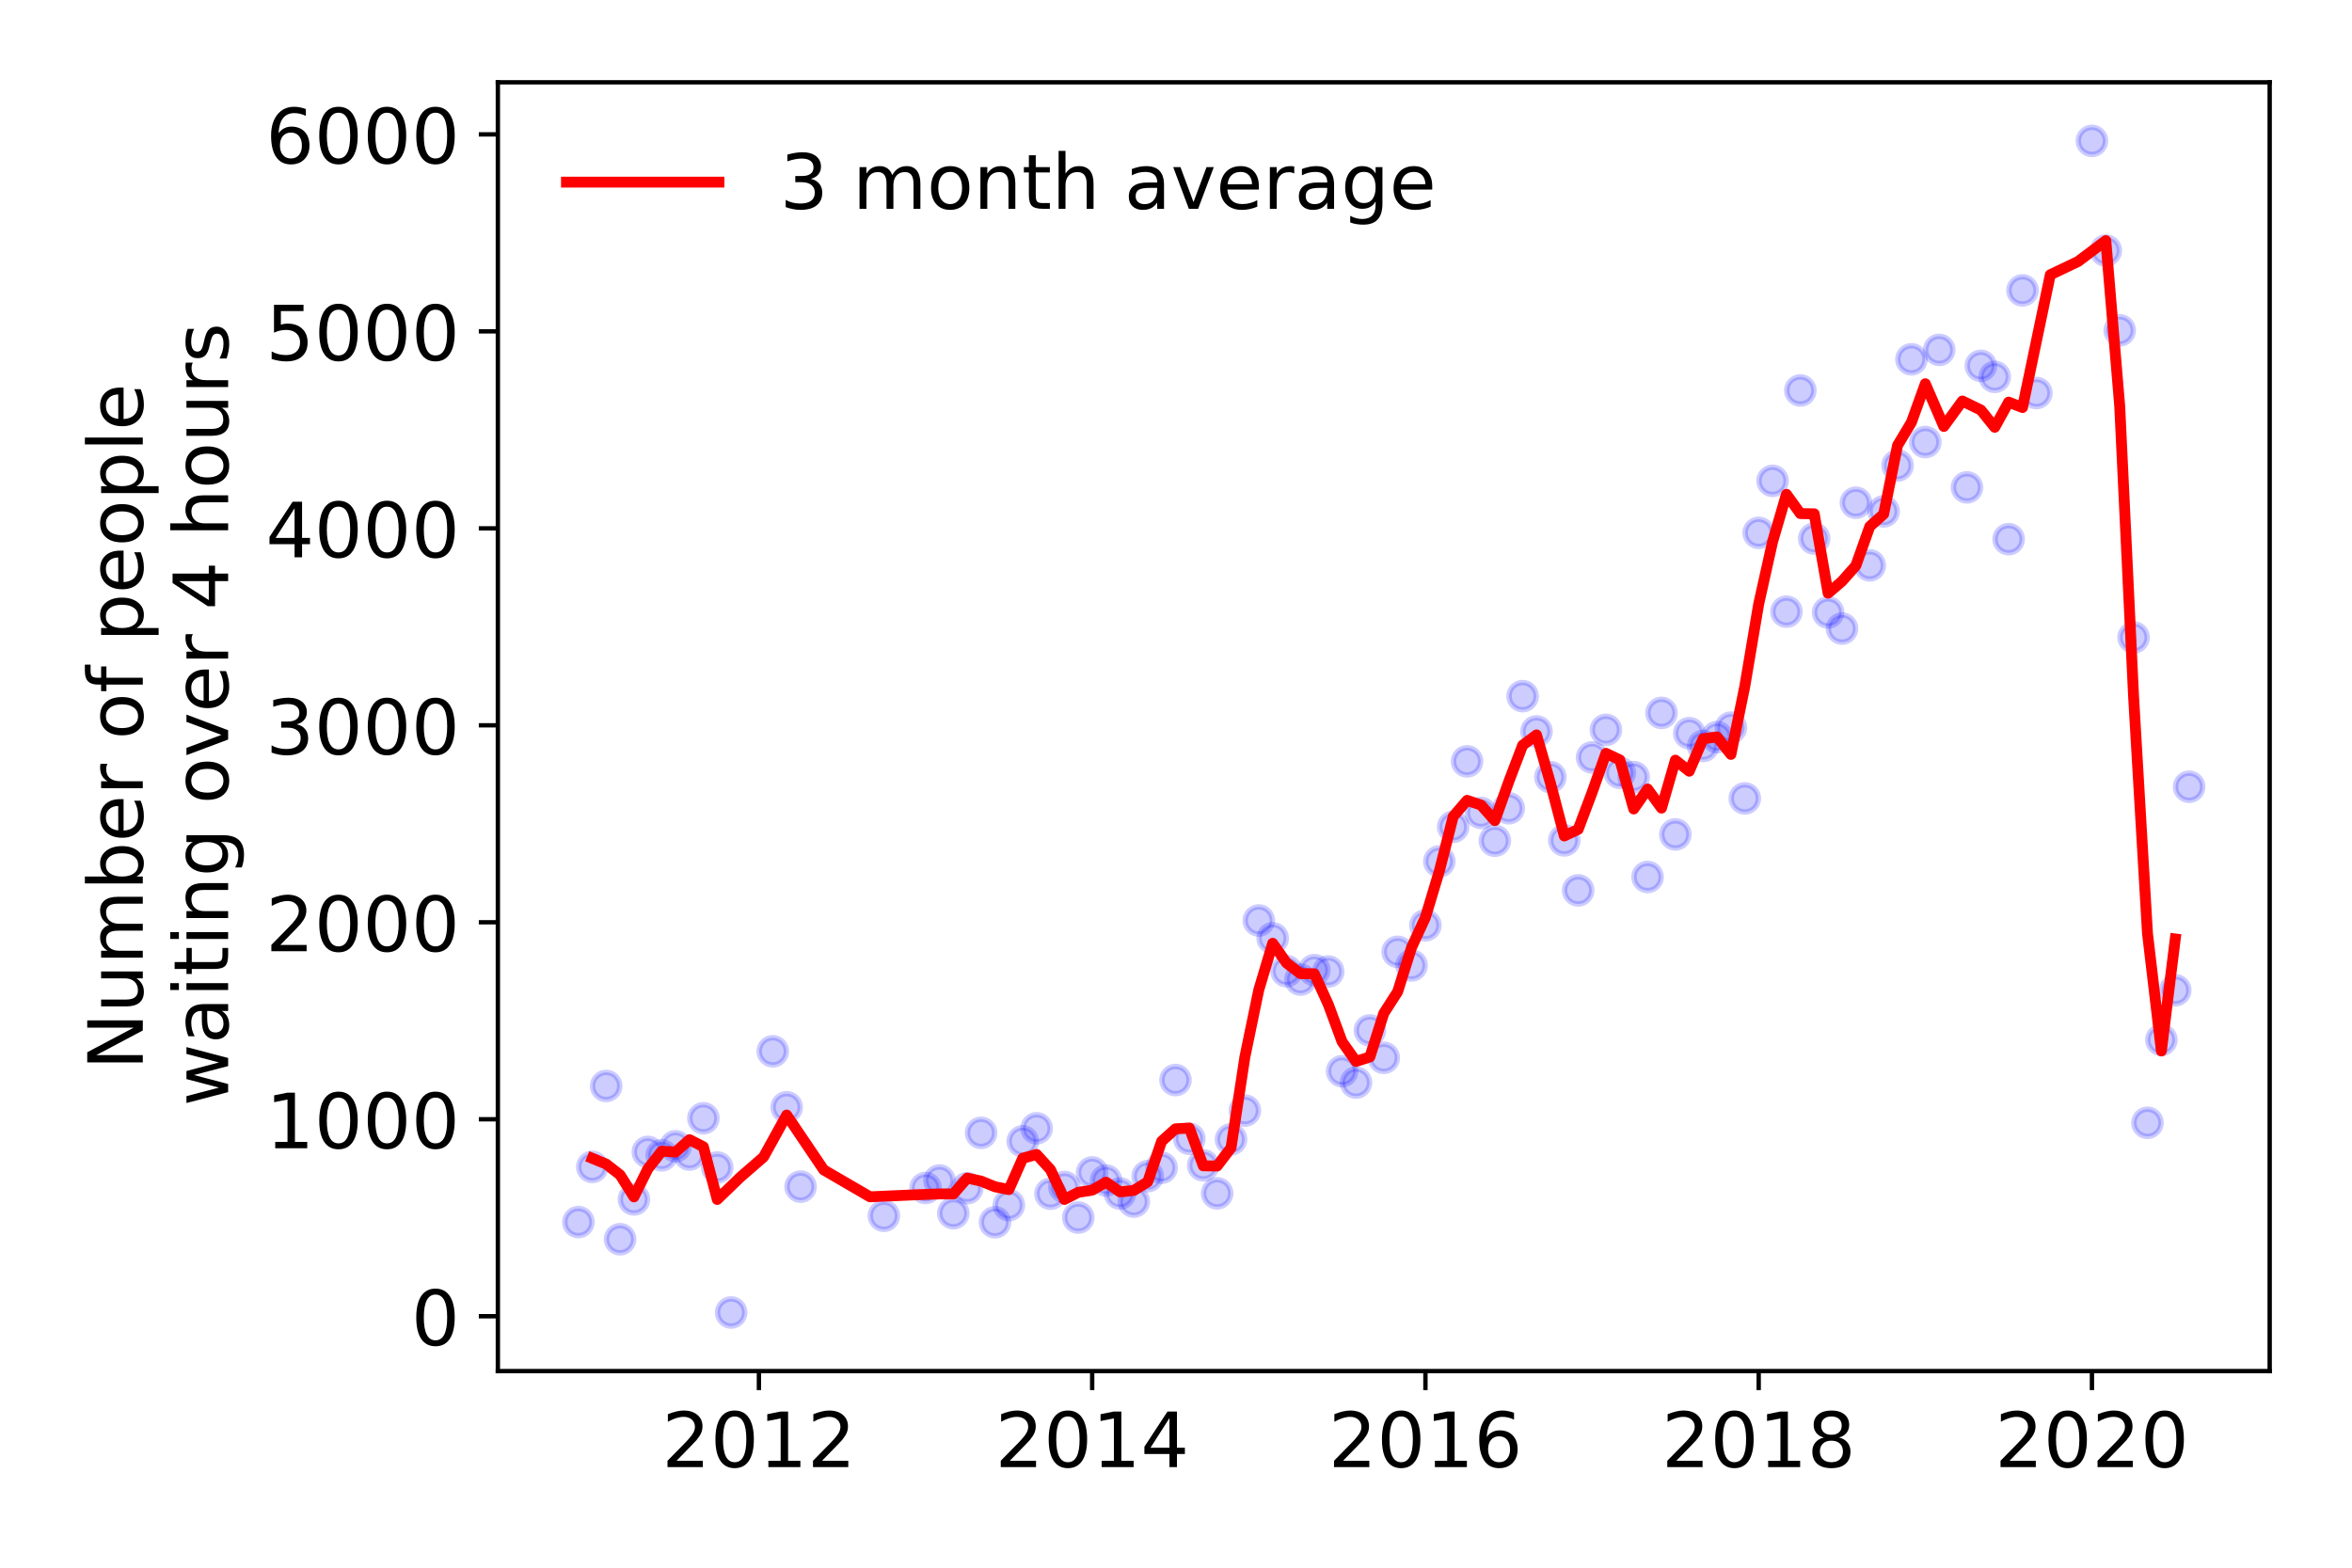 <?xml version="1.0" encoding="utf-8" standalone="no"?>
<!DOCTYPE svg PUBLIC "-//W3C//DTD SVG 1.1//EN"
  "http://www.w3.org/Graphics/SVG/1.1/DTD/svg11.dtd">
<!-- Created with matplotlib (https://matplotlib.org/) -->
<svg height="288pt" version="1.1" viewBox="0 0 432 288" width="432pt" xmlns="http://www.w3.org/2000/svg" xmlns:xlink="http://www.w3.org/1999/xlink">
 <defs>
  <style type="text/css">
*{stroke-linecap:butt;stroke-linejoin:round;}
  </style>
 </defs>
 <g id="figure_1">
  <g id="patch_1">
   <path d="M 0 288 
L 432 288 
L 432 0 
L 0 0 
z
" style="fill:#ffffff;"/>
  </g>
  <g id="axes_1">
   <g id="patch_2">
    <path d="M 91.445 251.88 
L 416.88 251.88 
L 416.88 15.12 
L 91.445 15.12 
z
" style="fill:#ffffff;"/>
   </g>
   <g id="matplotlib.axis_1">
    <g id="xtick_1">
     <g id="line2d_1">
      <defs>
       <path d="M 0 0 
L 0 3.5 
" id="m2f334b4c83" style="stroke:#000000;stroke-width:0.8;"/>
      </defs>
      <g>
       <use style="stroke:#000000;stroke-width:0.8;" x="139.393" xlink:href="#m2f334b4c83" y="251.88"/>
      </g>
     </g>
     <g id="text_1">
      <!-- 2012 -->
      <defs>
       <path d="M 19.188 8.297 
L 53.609 8.297 
L 53.609 0 
L 7.328 0 
L 7.328 8.297 
Q 12.938 14.109 22.625 23.891 
Q 32.328 33.688 34.812 36.531 
Q 39.547 41.844 41.422 45.531 
Q 43.312 49.219 43.312 52.781 
Q 43.312 58.594 39.234 62.25 
Q 35.156 65.922 28.609 65.922 
Q 23.969 65.922 18.812 64.312 
Q 13.672 62.703 7.812 59.422 
L 7.812 69.391 
Q 13.766 71.781 18.938 73 
Q 24.125 74.219 28.422 74.219 
Q 39.75 74.219 46.484 68.547 
Q 53.219 62.891 53.219 53.422 
Q 53.219 48.922 51.531 44.891 
Q 49.859 40.875 45.406 35.406 
Q 44.188 33.984 37.641 27.219 
Q 31.109 20.453 19.188 8.297 
z
" id="DejaVuSans-50"/>
       <path d="M 31.781 66.406 
Q 24.172 66.406 20.328 58.906 
Q 16.5 51.422 16.5 36.375 
Q 16.5 21.391 20.328 13.891 
Q 24.172 6.391 31.781 6.391 
Q 39.453 6.391 43.281 13.891 
Q 47.125 21.391 47.125 36.375 
Q 47.125 51.422 43.281 58.906 
Q 39.453 66.406 31.781 66.406 
z
M 31.781 74.219 
Q 44.047 74.219 50.516 64.516 
Q 56.984 54.828 56.984 36.375 
Q 56.984 17.969 50.516 8.266 
Q 44.047 -1.422 31.781 -1.422 
Q 19.531 -1.422 13.062 8.266 
Q 6.594 17.969 6.594 36.375 
Q 6.594 54.828 13.062 64.516 
Q 19.531 74.219 31.781 74.219 
z
" id="DejaVuSans-48"/>
       <path d="M 12.406 8.297 
L 28.516 8.297 
L 28.516 63.922 
L 10.984 60.406 
L 10.984 69.391 
L 28.422 72.906 
L 38.281 72.906 
L 38.281 8.297 
L 54.391 8.297 
L 54.391 0 
L 12.406 0 
z
" id="DejaVuSans-49"/>
      </defs>
      <g transform="translate(121.578 269.518)scale(0.14 -0.14)">
       <use xlink:href="#DejaVuSans-50"/>
       <use x="63.623" xlink:href="#DejaVuSans-48"/>
       <use x="127.246" xlink:href="#DejaVuSans-49"/>
       <use x="190.869" xlink:href="#DejaVuSans-50"/>
      </g>
     </g>
    </g>
    <g id="xtick_2">
     <g id="line2d_2">
      <g>
       <use style="stroke:#000000;stroke-width:0.8;" x="200.603" xlink:href="#m2f334b4c83" y="251.88"/>
      </g>
     </g>
     <g id="text_2">
      <!-- 2014 -->
      <defs>
       <path d="M 37.797 64.312 
L 12.891 25.391 
L 37.797 25.391 
z
M 35.203 72.906 
L 47.609 72.906 
L 47.609 25.391 
L 58.016 25.391 
L 58.016 17.188 
L 47.609 17.188 
L 47.609 0 
L 37.797 0 
L 37.797 17.188 
L 4.891 17.188 
L 4.891 26.703 
z
" id="DejaVuSans-52"/>
      </defs>
      <g transform="translate(182.788 269.518)scale(0.14 -0.14)">
       <use xlink:href="#DejaVuSans-50"/>
       <use x="63.623" xlink:href="#DejaVuSans-48"/>
       <use x="127.246" xlink:href="#DejaVuSans-49"/>
       <use x="190.869" xlink:href="#DejaVuSans-52"/>
      </g>
     </g>
    </g>
    <g id="xtick_3">
     <g id="line2d_3">
      <g>
       <use style="stroke:#000000;stroke-width:0.8;" x="261.814" xlink:href="#m2f334b4c83" y="251.88"/>
      </g>
     </g>
     <g id="text_3">
      <!-- 2016 -->
      <defs>
       <path d="M 33.016 40.375 
Q 26.375 40.375 22.484 35.828 
Q 18.609 31.297 18.609 23.391 
Q 18.609 15.531 22.484 10.953 
Q 26.375 6.391 33.016 6.391 
Q 39.656 6.391 43.531 10.953 
Q 47.406 15.531 47.406 23.391 
Q 47.406 31.297 43.531 35.828 
Q 39.656 40.375 33.016 40.375 
z
M 52.594 71.297 
L 52.594 62.312 
Q 48.875 64.062 45.094 64.984 
Q 41.312 65.922 37.594 65.922 
Q 27.828 65.922 22.672 59.328 
Q 17.531 52.734 16.797 39.406 
Q 19.672 43.656 24.016 45.922 
Q 28.375 48.188 33.594 48.188 
Q 44.578 48.188 50.953 41.516 
Q 57.328 34.859 57.328 23.391 
Q 57.328 12.156 50.688 5.359 
Q 44.047 -1.422 33.016 -1.422 
Q 20.359 -1.422 13.672 8.266 
Q 6.984 17.969 6.984 36.375 
Q 6.984 53.656 15.188 63.938 
Q 23.391 74.219 37.203 74.219 
Q 40.922 74.219 44.703 73.484 
Q 48.484 72.75 52.594 71.297 
z
" id="DejaVuSans-54"/>
      </defs>
      <g transform="translate(243.999 269.518)scale(0.14 -0.14)">
       <use xlink:href="#DejaVuSans-50"/>
       <use x="63.623" xlink:href="#DejaVuSans-48"/>
       <use x="127.246" xlink:href="#DejaVuSans-49"/>
       <use x="190.869" xlink:href="#DejaVuSans-54"/>
      </g>
     </g>
    </g>
    <g id="xtick_4">
     <g id="line2d_4">
      <g>
       <use style="stroke:#000000;stroke-width:0.8;" x="323.024" xlink:href="#m2f334b4c83" y="251.88"/>
      </g>
     </g>
     <g id="text_4">
      <!-- 2018 -->
      <defs>
       <path d="M 31.781 34.625 
Q 24.75 34.625 20.719 30.859 
Q 16.703 27.094 16.703 20.516 
Q 16.703 13.922 20.719 10.156 
Q 24.75 6.391 31.781 6.391 
Q 38.812 6.391 42.859 10.172 
Q 46.922 13.969 46.922 20.516 
Q 46.922 27.094 42.891 30.859 
Q 38.875 34.625 31.781 34.625 
z
M 21.922 38.812 
Q 15.578 40.375 12.031 44.719 
Q 8.5 49.078 8.5 55.328 
Q 8.5 64.062 14.719 69.141 
Q 20.953 74.219 31.781 74.219 
Q 42.672 74.219 48.875 69.141 
Q 55.078 64.062 55.078 55.328 
Q 55.078 49.078 51.531 44.719 
Q 48 40.375 41.703 38.812 
Q 48.828 37.156 52.797 32.312 
Q 56.781 27.484 56.781 20.516 
Q 56.781 9.906 50.312 4.234 
Q 43.844 -1.422 31.781 -1.422 
Q 19.734 -1.422 13.25 4.234 
Q 6.781 9.906 6.781 20.516 
Q 6.781 27.484 10.781 32.312 
Q 14.797 37.156 21.922 38.812 
z
M 18.312 54.391 
Q 18.312 48.734 21.844 45.562 
Q 25.391 42.391 31.781 42.391 
Q 38.141 42.391 41.719 45.562 
Q 45.312 48.734 45.312 54.391 
Q 45.312 60.062 41.719 63.234 
Q 38.141 66.406 31.781 66.406 
Q 25.391 66.406 21.844 63.234 
Q 18.312 60.062 18.312 54.391 
z
" id="DejaVuSans-56"/>
      </defs>
      <g transform="translate(305.209 269.518)scale(0.14 -0.14)">
       <use xlink:href="#DejaVuSans-50"/>
       <use x="63.623" xlink:href="#DejaVuSans-48"/>
       <use x="127.246" xlink:href="#DejaVuSans-49"/>
       <use x="190.869" xlink:href="#DejaVuSans-56"/>
      </g>
     </g>
    </g>
    <g id="xtick_5">
     <g id="line2d_5">
      <g>
       <use style="stroke:#000000;stroke-width:0.8;" x="384.234" xlink:href="#m2f334b4c83" y="251.88"/>
      </g>
     </g>
     <g id="text_5">
      <!-- 2020 -->
      <g transform="translate(366.419 269.518)scale(0.14 -0.14)">
       <use xlink:href="#DejaVuSans-50"/>
       <use x="63.623" xlink:href="#DejaVuSans-48"/>
       <use x="127.246" xlink:href="#DejaVuSans-50"/>
       <use x="190.869" xlink:href="#DejaVuSans-48"/>
      </g>
     </g>
    </g>
   </g>
   <g id="matplotlib.axis_2">
    <g id="ytick_1">
     <g id="line2d_6">
      <defs>
       <path d="M 0 0 
L -3.5 0 
" id="m0838a53983" style="stroke:#000000;stroke-width:0.8;"/>
      </defs>
      <g>
       <use style="stroke:#000000;stroke-width:0.8;" x="91.445" xlink:href="#m0838a53983" y="241.806"/>
      </g>
     </g>
     <g id="text_6">
      <!-- 0 -->
      <g transform="translate(75.537 247.125)scale(0.14 -0.14)">
       <use xlink:href="#DejaVuSans-48"/>
      </g>
     </g>
    </g>
    <g id="ytick_2">
     <g id="line2d_7">
      <g>
       <use style="stroke:#000000;stroke-width:0.8;" x="91.445" xlink:href="#m0838a53983" y="205.619"/>
      </g>
     </g>
     <g id="text_7">
      <!-- 1000 -->
      <g transform="translate(48.815 210.938)scale(0.14 -0.14)">
       <use xlink:href="#DejaVuSans-49"/>
       <use x="63.623" xlink:href="#DejaVuSans-48"/>
       <use x="127.246" xlink:href="#DejaVuSans-48"/>
       <use x="190.869" xlink:href="#DejaVuSans-48"/>
      </g>
     </g>
    </g>
    <g id="ytick_3">
     <g id="line2d_8">
      <g>
       <use style="stroke:#000000;stroke-width:0.8;" x="91.445" xlink:href="#m0838a53983" y="169.433"/>
      </g>
     </g>
     <g id="text_8">
      <!-- 2000 -->
      <g transform="translate(48.815 174.752)scale(0.14 -0.14)">
       <use xlink:href="#DejaVuSans-50"/>
       <use x="63.623" xlink:href="#DejaVuSans-48"/>
       <use x="127.246" xlink:href="#DejaVuSans-48"/>
       <use x="190.869" xlink:href="#DejaVuSans-48"/>
      </g>
     </g>
    </g>
    <g id="ytick_4">
     <g id="line2d_9">
      <g>
       <use style="stroke:#000000;stroke-width:0.8;" x="91.445" xlink:href="#m0838a53983" y="133.247"/>
      </g>
     </g>
     <g id="text_9">
      <!-- 3000 -->
      <defs>
       <path d="M 40.578 39.312 
Q 47.656 37.797 51.625 33 
Q 55.609 28.219 55.609 21.188 
Q 55.609 10.406 48.188 4.484 
Q 40.766 -1.422 27.094 -1.422 
Q 22.516 -1.422 17.656 -0.516 
Q 12.797 0.391 7.625 2.203 
L 7.625 11.719 
Q 11.719 9.328 16.594 8.109 
Q 21.484 6.891 26.812 6.891 
Q 36.078 6.891 40.938 10.547 
Q 45.797 14.203 45.797 21.188 
Q 45.797 27.641 41.281 31.266 
Q 36.766 34.906 28.719 34.906 
L 20.219 34.906 
L 20.219 43.016 
L 29.109 43.016 
Q 36.375 43.016 40.234 45.922 
Q 44.094 48.828 44.094 54.297 
Q 44.094 59.906 40.109 62.906 
Q 36.141 65.922 28.719 65.922 
Q 24.656 65.922 20.016 65.031 
Q 15.375 64.156 9.812 62.312 
L 9.812 71.094 
Q 15.438 72.656 20.344 73.438 
Q 25.25 74.219 29.594 74.219 
Q 40.828 74.219 47.359 69.109 
Q 53.906 64.016 53.906 55.328 
Q 53.906 49.266 50.438 45.094 
Q 46.969 40.922 40.578 39.312 
z
" id="DejaVuSans-51"/>
      </defs>
      <g transform="translate(48.815 138.566)scale(0.14 -0.14)">
       <use xlink:href="#DejaVuSans-51"/>
       <use x="63.623" xlink:href="#DejaVuSans-48"/>
       <use x="127.246" xlink:href="#DejaVuSans-48"/>
       <use x="190.869" xlink:href="#DejaVuSans-48"/>
      </g>
     </g>
    </g>
    <g id="ytick_5">
     <g id="line2d_10">
      <g>
       <use style="stroke:#000000;stroke-width:0.8;" x="91.445" xlink:href="#m0838a53983" y="97.06"/>
      </g>
     </g>
     <g id="text_10">
      <!-- 4000 -->
      <g transform="translate(48.815 102.379)scale(0.14 -0.14)">
       <use xlink:href="#DejaVuSans-52"/>
       <use x="63.623" xlink:href="#DejaVuSans-48"/>
       <use x="127.246" xlink:href="#DejaVuSans-48"/>
       <use x="190.869" xlink:href="#DejaVuSans-48"/>
      </g>
     </g>
    </g>
    <g id="ytick_6">
     <g id="line2d_11">
      <g>
       <use style="stroke:#000000;stroke-width:0.8;" x="91.445" xlink:href="#m0838a53983" y="60.874"/>
      </g>
     </g>
     <g id="text_11">
      <!-- 5000 -->
      <defs>
       <path d="M 10.797 72.906 
L 49.516 72.906 
L 49.516 64.594 
L 19.828 64.594 
L 19.828 46.734 
Q 21.969 47.469 24.109 47.828 
Q 26.266 48.188 28.422 48.188 
Q 40.625 48.188 47.75 41.5 
Q 54.891 34.812 54.891 23.391 
Q 54.891 11.625 47.562 5.094 
Q 40.234 -1.422 26.906 -1.422 
Q 22.312 -1.422 17.547 -0.641 
Q 12.797 0.141 7.719 1.703 
L 7.719 11.625 
Q 12.109 9.234 16.797 8.062 
Q 21.484 6.891 26.703 6.891 
Q 35.156 6.891 40.078 11.328 
Q 45.016 15.766 45.016 23.391 
Q 45.016 31 40.078 35.438 
Q 35.156 39.891 26.703 39.891 
Q 22.75 39.891 18.812 39.016 
Q 14.891 38.141 10.797 36.281 
z
" id="DejaVuSans-53"/>
      </defs>
      <g transform="translate(48.815 66.193)scale(0.14 -0.14)">
       <use xlink:href="#DejaVuSans-53"/>
       <use x="63.623" xlink:href="#DejaVuSans-48"/>
       <use x="127.246" xlink:href="#DejaVuSans-48"/>
       <use x="190.869" xlink:href="#DejaVuSans-48"/>
      </g>
     </g>
    </g>
    <g id="ytick_7">
     <g id="line2d_12">
      <g>
       <use style="stroke:#000000;stroke-width:0.8;" x="91.445" xlink:href="#m0838a53983" y="24.688"/>
      </g>
     </g>
     <g id="text_12">
      <!-- 6000 -->
      <g transform="translate(48.815 30.007)scale(0.14 -0.14)">
       <use xlink:href="#DejaVuSans-54"/>
       <use x="63.623" xlink:href="#DejaVuSans-48"/>
       <use x="127.246" xlink:href="#DejaVuSans-48"/>
       <use x="190.869" xlink:href="#DejaVuSans-48"/>
      </g>
     </g>
    </g>
    <g id="text_13">
     <!-- Number of people -->
     <defs>
      <path d="M 9.812 72.906 
L 23.094 72.906 
L 55.422 11.922 
L 55.422 72.906 
L 64.984 72.906 
L 64.984 0 
L 51.703 0 
L 19.391 60.984 
L 19.391 0 
L 9.812 0 
z
" id="DejaVuSans-78"/>
      <path d="M 8.5 21.578 
L 8.5 54.688 
L 17.484 54.688 
L 17.484 21.922 
Q 17.484 14.156 20.5 10.266 
Q 23.531 6.391 29.594 6.391 
Q 36.859 6.391 41.078 11.031 
Q 45.312 15.672 45.312 23.688 
L 45.312 54.688 
L 54.297 54.688 
L 54.297 0 
L 45.312 0 
L 45.312 8.406 
Q 42.047 3.422 37.719 1 
Q 33.406 -1.422 27.688 -1.422 
Q 18.266 -1.422 13.375 4.438 
Q 8.5 10.297 8.5 21.578 
z
M 31.109 56 
z
" id="DejaVuSans-117"/>
      <path d="M 52 44.188 
Q 55.375 50.25 60.062 53.125 
Q 64.75 56 71.094 56 
Q 79.641 56 84.281 50.016 
Q 88.922 44.047 88.922 33.016 
L 88.922 0 
L 79.891 0 
L 79.891 32.719 
Q 79.891 40.578 77.094 44.375 
Q 74.312 48.188 68.609 48.188 
Q 61.625 48.188 57.562 43.547 
Q 53.516 38.922 53.516 30.906 
L 53.516 0 
L 44.484 0 
L 44.484 32.719 
Q 44.484 40.625 41.703 44.406 
Q 38.922 48.188 33.109 48.188 
Q 26.219 48.188 22.156 43.531 
Q 18.109 38.875 18.109 30.906 
L 18.109 0 
L 9.078 0 
L 9.078 54.688 
L 18.109 54.688 
L 18.109 46.188 
Q 21.188 51.219 25.484 53.609 
Q 29.781 56 35.688 56 
Q 41.656 56 45.828 52.969 
Q 50 49.953 52 44.188 
z
" id="DejaVuSans-109"/>
      <path d="M 48.688 27.297 
Q 48.688 37.203 44.609 42.844 
Q 40.531 48.484 33.406 48.484 
Q 26.266 48.484 22.188 42.844 
Q 18.109 37.203 18.109 27.297 
Q 18.109 17.391 22.188 11.75 
Q 26.266 6.109 33.406 6.109 
Q 40.531 6.109 44.609 11.75 
Q 48.688 17.391 48.688 27.297 
z
M 18.109 46.391 
Q 20.953 51.266 25.266 53.625 
Q 29.594 56 35.594 56 
Q 45.562 56 51.781 48.094 
Q 58.016 40.188 58.016 27.297 
Q 58.016 14.406 51.781 6.484 
Q 45.562 -1.422 35.594 -1.422 
Q 29.594 -1.422 25.266 0.953 
Q 20.953 3.328 18.109 8.203 
L 18.109 0 
L 9.078 0 
L 9.078 75.984 
L 18.109 75.984 
z
" id="DejaVuSans-98"/>
      <path d="M 56.203 29.594 
L 56.203 25.203 
L 14.891 25.203 
Q 15.484 15.922 20.484 11.062 
Q 25.484 6.203 34.422 6.203 
Q 39.594 6.203 44.453 7.469 
Q 49.312 8.734 54.109 11.281 
L 54.109 2.781 
Q 49.266 0.734 44.188 -0.344 
Q 39.109 -1.422 33.891 -1.422 
Q 20.797 -1.422 13.156 6.188 
Q 5.516 13.812 5.516 26.812 
Q 5.516 40.234 12.766 48.109 
Q 20.016 56 32.328 56 
Q 43.359 56 49.781 48.891 
Q 56.203 41.797 56.203 29.594 
z
M 47.219 32.234 
Q 47.125 39.594 43.094 43.984 
Q 39.062 48.391 32.422 48.391 
Q 24.906 48.391 20.391 44.141 
Q 15.875 39.891 15.188 32.172 
z
" id="DejaVuSans-101"/>
      <path d="M 41.109 46.297 
Q 39.594 47.172 37.812 47.578 
Q 36.031 48 33.891 48 
Q 26.266 48 22.188 43.047 
Q 18.109 38.094 18.109 28.812 
L 18.109 0 
L 9.078 0 
L 9.078 54.688 
L 18.109 54.688 
L 18.109 46.188 
Q 20.953 51.172 25.484 53.578 
Q 30.031 56 36.531 56 
Q 37.453 56 38.578 55.875 
Q 39.703 55.766 41.062 55.516 
z
" id="DejaVuSans-114"/>
      <path id="DejaVuSans-32"/>
      <path d="M 30.609 48.391 
Q 23.391 48.391 19.188 42.75 
Q 14.984 37.109 14.984 27.297 
Q 14.984 17.484 19.156 11.844 
Q 23.344 6.203 30.609 6.203 
Q 37.797 6.203 41.984 11.859 
Q 46.188 17.531 46.188 27.297 
Q 46.188 37.016 41.984 42.703 
Q 37.797 48.391 30.609 48.391 
z
M 30.609 56 
Q 42.328 56 49.016 48.375 
Q 55.719 40.766 55.719 27.297 
Q 55.719 13.875 49.016 6.219 
Q 42.328 -1.422 30.609 -1.422 
Q 18.844 -1.422 12.172 6.219 
Q 5.516 13.875 5.516 27.297 
Q 5.516 40.766 12.172 48.375 
Q 18.844 56 30.609 56 
z
" id="DejaVuSans-111"/>
      <path d="M 37.109 75.984 
L 37.109 68.5 
L 28.516 68.5 
Q 23.688 68.5 21.797 66.547 
Q 19.922 64.594 19.922 59.516 
L 19.922 54.688 
L 34.719 54.688 
L 34.719 47.703 
L 19.922 47.703 
L 19.922 0 
L 10.891 0 
L 10.891 47.703 
L 2.297 47.703 
L 2.297 54.688 
L 10.891 54.688 
L 10.891 58.5 
Q 10.891 67.625 15.141 71.797 
Q 19.391 75.984 28.609 75.984 
z
" id="DejaVuSans-102"/>
      <path d="M 18.109 8.203 
L 18.109 -20.797 
L 9.078 -20.797 
L 9.078 54.688 
L 18.109 54.688 
L 18.109 46.391 
Q 20.953 51.266 25.266 53.625 
Q 29.594 56 35.594 56 
Q 45.562 56 51.781 48.094 
Q 58.016 40.188 58.016 27.297 
Q 58.016 14.406 51.781 6.484 
Q 45.562 -1.422 35.594 -1.422 
Q 29.594 -1.422 25.266 0.953 
Q 20.953 3.328 18.109 8.203 
z
M 48.688 27.297 
Q 48.688 37.203 44.609 42.844 
Q 40.531 48.484 33.406 48.484 
Q 26.266 48.484 22.188 42.844 
Q 18.109 37.203 18.109 27.297 
Q 18.109 17.391 22.188 11.75 
Q 26.266 6.109 33.406 6.109 
Q 40.531 6.109 44.609 11.75 
Q 48.688 17.391 48.688 27.297 
z
" id="DejaVuSans-112"/>
      <path d="M 9.422 75.984 
L 18.406 75.984 
L 18.406 0 
L 9.422 0 
z
" id="DejaVuSans-108"/>
     </defs>
     <g transform="translate(26.227 196.547)rotate(-90)scale(0.14 -0.14)">
      <use xlink:href="#DejaVuSans-78"/>
      <use x="74.805" xlink:href="#DejaVuSans-117"/>
      <use x="138.184" xlink:href="#DejaVuSans-109"/>
      <use x="235.596" xlink:href="#DejaVuSans-98"/>
      <use x="299.072" xlink:href="#DejaVuSans-101"/>
      <use x="360.596" xlink:href="#DejaVuSans-114"/>
      <use x="401.709" xlink:href="#DejaVuSans-32"/>
      <use x="433.496" xlink:href="#DejaVuSans-111"/>
      <use x="494.678" xlink:href="#DejaVuSans-102"/>
      <use x="529.883" xlink:href="#DejaVuSans-32"/>
      <use x="561.67" xlink:href="#DejaVuSans-112"/>
      <use x="625.146" xlink:href="#DejaVuSans-101"/>
      <use x="686.67" xlink:href="#DejaVuSans-111"/>
      <use x="747.852" xlink:href="#DejaVuSans-112"/>
      <use x="811.328" xlink:href="#DejaVuSans-108"/>
      <use x="839.111" xlink:href="#DejaVuSans-101"/>
     </g>
     <!--  waiting over 4 hours -->
     <defs>
      <path d="M 4.203 54.688 
L 13.188 54.688 
L 24.422 12.016 
L 35.594 54.688 
L 46.188 54.688 
L 57.422 12.016 
L 68.609 54.688 
L 77.594 54.688 
L 63.281 0 
L 52.688 0 
L 40.922 44.828 
L 29.109 0 
L 18.5 0 
z
" id="DejaVuSans-119"/>
      <path d="M 34.281 27.484 
Q 23.391 27.484 19.188 25 
Q 14.984 22.516 14.984 16.5 
Q 14.984 11.719 18.141 8.906 
Q 21.297 6.109 26.703 6.109 
Q 34.188 6.109 38.703 11.406 
Q 43.219 16.703 43.219 25.484 
L 43.219 27.484 
z
M 52.203 31.203 
L 52.203 0 
L 43.219 0 
L 43.219 8.297 
Q 40.141 3.328 35.547 0.953 
Q 30.953 -1.422 24.312 -1.422 
Q 15.922 -1.422 10.953 3.297 
Q 6 8.016 6 15.922 
Q 6 25.141 12.172 29.828 
Q 18.359 34.516 30.609 34.516 
L 43.219 34.516 
L 43.219 35.406 
Q 43.219 41.609 39.141 45 
Q 35.062 48.391 27.688 48.391 
Q 23 48.391 18.547 47.266 
Q 14.109 46.141 10.016 43.891 
L 10.016 52.203 
Q 14.938 54.109 19.578 55.047 
Q 24.219 56 28.609 56 
Q 40.484 56 46.344 49.844 
Q 52.203 43.703 52.203 31.203 
z
" id="DejaVuSans-97"/>
      <path d="M 9.422 54.688 
L 18.406 54.688 
L 18.406 0 
L 9.422 0 
z
M 9.422 75.984 
L 18.406 75.984 
L 18.406 64.594 
L 9.422 64.594 
z
" id="DejaVuSans-105"/>
      <path d="M 18.312 70.219 
L 18.312 54.688 
L 36.812 54.688 
L 36.812 47.703 
L 18.312 47.703 
L 18.312 18.016 
Q 18.312 11.328 20.141 9.422 
Q 21.969 7.516 27.594 7.516 
L 36.812 7.516 
L 36.812 0 
L 27.594 0 
Q 17.188 0 13.234 3.875 
Q 9.281 7.766 9.281 18.016 
L 9.281 47.703 
L 2.688 47.703 
L 2.688 54.688 
L 9.281 54.688 
L 9.281 70.219 
z
" id="DejaVuSans-116"/>
      <path d="M 54.891 33.016 
L 54.891 0 
L 45.906 0 
L 45.906 32.719 
Q 45.906 40.484 42.875 44.328 
Q 39.844 48.188 33.797 48.188 
Q 26.516 48.188 22.312 43.547 
Q 18.109 38.922 18.109 30.906 
L 18.109 0 
L 9.078 0 
L 9.078 54.688 
L 18.109 54.688 
L 18.109 46.188 
Q 21.344 51.125 25.703 53.562 
Q 30.078 56 35.797 56 
Q 45.219 56 50.047 50.172 
Q 54.891 44.344 54.891 33.016 
z
" id="DejaVuSans-110"/>
      <path d="M 45.406 27.984 
Q 45.406 37.75 41.375 43.109 
Q 37.359 48.484 30.078 48.484 
Q 22.859 48.484 18.828 43.109 
Q 14.797 37.75 14.797 27.984 
Q 14.797 18.266 18.828 12.891 
Q 22.859 7.516 30.078 7.516 
Q 37.359 7.516 41.375 12.891 
Q 45.406 18.266 45.406 27.984 
z
M 54.391 6.781 
Q 54.391 -7.172 48.188 -13.984 
Q 42 -20.797 29.203 -20.797 
Q 24.469 -20.797 20.266 -20.094 
Q 16.062 -19.391 12.109 -17.922 
L 12.109 -9.188 
Q 16.062 -11.328 19.922 -12.344 
Q 23.781 -13.375 27.781 -13.375 
Q 36.625 -13.375 41.016 -8.766 
Q 45.406 -4.156 45.406 5.172 
L 45.406 9.625 
Q 42.625 4.781 38.281 2.391 
Q 33.938 0 27.875 0 
Q 17.828 0 11.672 7.656 
Q 5.516 15.328 5.516 27.984 
Q 5.516 40.672 11.672 48.328 
Q 17.828 56 27.875 56 
Q 33.938 56 38.281 53.609 
Q 42.625 51.219 45.406 46.391 
L 45.406 54.688 
L 54.391 54.688 
z
" id="DejaVuSans-103"/>
      <path d="M 2.984 54.688 
L 12.5 54.688 
L 29.594 8.797 
L 46.688 54.688 
L 56.203 54.688 
L 35.688 0 
L 23.484 0 
z
" id="DejaVuSans-118"/>
      <path d="M 54.891 33.016 
L 54.891 0 
L 45.906 0 
L 45.906 32.719 
Q 45.906 40.484 42.875 44.328 
Q 39.844 48.188 33.797 48.188 
Q 26.516 48.188 22.312 43.547 
Q 18.109 38.922 18.109 30.906 
L 18.109 0 
L 9.078 0 
L 9.078 75.984 
L 18.109 75.984 
L 18.109 46.188 
Q 21.344 51.125 25.703 53.562 
Q 30.078 56 35.797 56 
Q 45.219 56 50.047 50.172 
Q 54.891 44.344 54.891 33.016 
z
" id="DejaVuSans-104"/>
      <path d="M 44.281 53.078 
L 44.281 44.578 
Q 40.484 46.531 36.375 47.5 
Q 32.281 48.484 27.875 48.484 
Q 21.188 48.484 17.844 46.438 
Q 14.5 44.391 14.5 40.281 
Q 14.5 37.156 16.891 35.375 
Q 19.281 33.594 26.516 31.984 
L 29.594 31.297 
Q 39.156 29.25 43.188 25.516 
Q 47.219 21.781 47.219 15.094 
Q 47.219 7.469 41.188 3.016 
Q 35.156 -1.422 24.609 -1.422 
Q 20.219 -1.422 15.453 -0.562 
Q 10.688 0.297 5.422 2 
L 5.422 11.281 
Q 10.406 8.688 15.234 7.391 
Q 20.062 6.109 24.812 6.109 
Q 31.156 6.109 34.562 8.281 
Q 37.984 10.453 37.984 14.406 
Q 37.984 18.062 35.516 20.016 
Q 33.062 21.969 24.703 23.781 
L 21.578 24.516 
Q 13.234 26.266 9.516 29.906 
Q 5.812 33.547 5.812 39.891 
Q 5.812 47.609 11.281 51.797 
Q 16.75 56 26.812 56 
Q 31.781 56 36.172 55.266 
Q 40.578 54.547 44.281 53.078 
z
" id="DejaVuSans-115"/>
     </defs>
     <g transform="translate(41.903 207.672)rotate(-90)scale(0.14 -0.14)">
      <use xlink:href="#DejaVuSans-32"/>
      <use x="31.787" xlink:href="#DejaVuSans-119"/>
      <use x="113.574" xlink:href="#DejaVuSans-97"/>
      <use x="174.854" xlink:href="#DejaVuSans-105"/>
      <use x="202.637" xlink:href="#DejaVuSans-116"/>
      <use x="241.846" xlink:href="#DejaVuSans-105"/>
      <use x="269.629" xlink:href="#DejaVuSans-110"/>
      <use x="333.008" xlink:href="#DejaVuSans-103"/>
      <use x="396.484" xlink:href="#DejaVuSans-32"/>
      <use x="428.271" xlink:href="#DejaVuSans-111"/>
      <use x="489.453" xlink:href="#DejaVuSans-118"/>
      <use x="548.633" xlink:href="#DejaVuSans-101"/>
      <use x="610.156" xlink:href="#DejaVuSans-114"/>
      <use x="651.27" xlink:href="#DejaVuSans-32"/>
      <use x="683.057" xlink:href="#DejaVuSans-52"/>
      <use x="746.68" xlink:href="#DejaVuSans-32"/>
      <use x="778.467" xlink:href="#DejaVuSans-104"/>
      <use x="841.846" xlink:href="#DejaVuSans-111"/>
      <use x="903.027" xlink:href="#DejaVuSans-117"/>
      <use x="966.406" xlink:href="#DejaVuSans-114"/>
      <use x="1007.52" xlink:href="#DejaVuSans-115"/>
     </g>
    </g>
   </g>
   <g id="line2d_13">
    <defs>
     <path d="M 0 2.5 
C 0.663 2.5 1.299 2.237 1.768 1.768 
C 2.237 1.299 2.5 0.663 2.5 0 
C 2.5 -0.663 2.237 -1.299 1.768 -1.768 
C 1.299 -2.237 0.663 -2.5 0 -2.5 
C -0.663 -2.5 -1.299 -2.237 -1.768 -1.768 
C -2.237 -1.299 -2.5 -0.663 -2.5 0 
C -2.5 0.663 -2.237 1.299 -1.768 1.768 
C -1.299 2.237 -0.663 2.5 0 2.5 
z
" id="m089ae68918" style="stroke:#0000ff;stroke-opacity:0.2;"/>
    </defs>
    <g clip-path="url(#p974ceb7290)">
     <use style="fill:#0000ff;fill-opacity:0.2;stroke:#0000ff;stroke-opacity:0.2;" x="402.087" xlink:href="#m089ae68918" y="144.537"/>
     <use style="fill:#0000ff;fill-opacity:0.2;stroke:#0000ff;stroke-opacity:0.2;" x="399.537" xlink:href="#m089ae68918" y="181.917"/>
     <use style="fill:#0000ff;fill-opacity:0.2;stroke:#0000ff;stroke-opacity:0.2;" x="396.987" xlink:href="#m089ae68918" y="191.036"/>
     <use style="fill:#0000ff;fill-opacity:0.2;stroke:#0000ff;stroke-opacity:0.2;" x="394.436" xlink:href="#m089ae68918" y="206.271"/>
     <use style="fill:#0000ff;fill-opacity:0.2;stroke:#0000ff;stroke-opacity:0.2;" x="391.886" xlink:href="#m089ae68918" y="117.108"/>
     <use style="fill:#0000ff;fill-opacity:0.2;stroke:#0000ff;stroke-opacity:0.2;" x="389.335" xlink:href="#m089ae68918" y="60.693"/>
     <use style="fill:#0000ff;fill-opacity:0.2;stroke:#0000ff;stroke-opacity:0.2;" x="386.785" xlink:href="#m089ae68918" y="46.038"/>
     <use style="fill:#0000ff;fill-opacity:0.2;stroke:#0000ff;stroke-opacity:0.2;" x="384.234" xlink:href="#m089ae68918" y="25.882"/>
     <use style="fill:#0000ff;fill-opacity:0.2;stroke:#0000ff;stroke-opacity:0.2;" x="374.033" xlink:href="#m089ae68918" y="72.2"/>
     <use style="fill:#0000ff;fill-opacity:0.2;stroke:#0000ff;stroke-opacity:0.2;" x="371.482" xlink:href="#m089ae68918" y="53.347"/>
     <use style="fill:#0000ff;fill-opacity:0.2;stroke:#0000ff;stroke-opacity:0.2;" x="368.932" xlink:href="#m089ae68918" y="99.051"/>
     <use style="fill:#0000ff;fill-opacity:0.2;stroke:#0000ff;stroke-opacity:0.2;" x="366.381" xlink:href="#m089ae68918" y="69.233"/>
     <use style="fill:#0000ff;fill-opacity:0.2;stroke:#0000ff;stroke-opacity:0.2;" x="363.831" xlink:href="#m089ae68918" y="67.207"/>
     <use style="fill:#0000ff;fill-opacity:0.2;stroke:#0000ff;stroke-opacity:0.2;" x="361.281" xlink:href="#m089ae68918" y="89.534"/>
     <use style="fill:#0000ff;fill-opacity:0.2;stroke:#0000ff;stroke-opacity:0.2;" x="356.18" xlink:href="#m089ae68918" y="64.276"/>
     <use style="fill:#0000ff;fill-opacity:0.2;stroke:#0000ff;stroke-opacity:0.2;" x="353.629" xlink:href="#m089ae68918" y="81.211"/>
     <use style="fill:#0000ff;fill-opacity:0.2;stroke:#0000ff;stroke-opacity:0.2;" x="351.079" xlink:href="#m089ae68918" y="66.012"/>
     <use style="fill:#0000ff;fill-opacity:0.2;stroke:#0000ff;stroke-opacity:0.2;" x="348.528" xlink:href="#m089ae68918" y="85.517"/>
     <use style="fill:#0000ff;fill-opacity:0.2;stroke:#0000ff;stroke-opacity:0.2;" x="345.978" xlink:href="#m089ae68918" y="93.948"/>
     <use style="fill:#0000ff;fill-opacity:0.2;stroke:#0000ff;stroke-opacity:0.2;" x="343.428" xlink:href="#m089ae68918" y="103.863"/>
     <use style="fill:#0000ff;fill-opacity:0.2;stroke:#0000ff;stroke-opacity:0.2;" x="340.877" xlink:href="#m089ae68918" y="92.356"/>
     <use style="fill:#0000ff;fill-opacity:0.2;stroke:#0000ff;stroke-opacity:0.2;" x="338.327" xlink:href="#m089ae68918" y="115.479"/>
     <use style="fill:#0000ff;fill-opacity:0.2;stroke:#0000ff;stroke-opacity:0.2;" x="335.776" xlink:href="#m089ae68918" y="112.512"/>
     <use style="fill:#0000ff;fill-opacity:0.2;stroke:#0000ff;stroke-opacity:0.2;" x="333.226" xlink:href="#m089ae68918" y="98.942"/>
     <use style="fill:#0000ff;fill-opacity:0.2;stroke:#0000ff;stroke-opacity:0.2;" x="330.675" xlink:href="#m089ae68918" y="71.73"/>
     <use style="fill:#0000ff;fill-opacity:0.2;stroke:#0000ff;stroke-opacity:0.2;" x="328.125" xlink:href="#m089ae68918" y="112.367"/>
     <use style="fill:#0000ff;fill-opacity:0.2;stroke:#0000ff;stroke-opacity:0.2;" x="325.575" xlink:href="#m089ae68918" y="88.339"/>
     <use style="fill:#0000ff;fill-opacity:0.2;stroke:#0000ff;stroke-opacity:0.2;" x="323.024" xlink:href="#m089ae68918" y="97.893"/>
     <use style="fill:#0000ff;fill-opacity:0.2;stroke:#0000ff;stroke-opacity:0.2;" x="320.474" xlink:href="#m089ae68918" y="146.672"/>
     <use style="fill:#0000ff;fill-opacity:0.2;stroke:#0000ff;stroke-opacity:0.2;" x="317.923" xlink:href="#m089ae68918" y="133.681"/>
     <use style="fill:#0000ff;fill-opacity:0.2;stroke:#0000ff;stroke-opacity:0.2;" x="315.373" xlink:href="#m089ae68918" y="135.418"/>
     <use style="fill:#0000ff;fill-opacity:0.2;stroke:#0000ff;stroke-opacity:0.2;" x="312.822" xlink:href="#m089ae68918" y="137.046"/>
     <use style="fill:#0000ff;fill-opacity:0.2;stroke:#0000ff;stroke-opacity:0.2;" x="310.272" xlink:href="#m089ae68918" y="134.694"/>
     <use style="fill:#0000ff;fill-opacity:0.2;stroke:#0000ff;stroke-opacity:0.2;" x="307.722" xlink:href="#m089ae68918" y="153.294"/>
     <use style="fill:#0000ff;fill-opacity:0.2;stroke:#0000ff;stroke-opacity:0.2;" x="305.171" xlink:href="#m089ae68918" y="130.967"/>
     <use style="fill:#0000ff;fill-opacity:0.2;stroke:#0000ff;stroke-opacity:0.2;" x="302.621" xlink:href="#m089ae68918" y="161.11"/>
     <use style="fill:#0000ff;fill-opacity:0.2;stroke:#0000ff;stroke-opacity:0.2;" x="300.07" xlink:href="#m089ae68918" y="142.764"/>
     <use style="fill:#0000ff;fill-opacity:0.2;stroke:#0000ff;stroke-opacity:0.2;" x="297.52" xlink:href="#m089ae68918" y="141.968"/>
     <use style="fill:#0000ff;fill-opacity:0.2;stroke:#0000ff;stroke-opacity:0.2;" x="294.969" xlink:href="#m089ae68918" y="134.079"/>
     <use style="fill:#0000ff;fill-opacity:0.2;stroke:#0000ff;stroke-opacity:0.2;" x="292.419" xlink:href="#m089ae68918" y="139.145"/>
     <use style="fill:#0000ff;fill-opacity:0.2;stroke:#0000ff;stroke-opacity:0.2;" x="289.869" xlink:href="#m089ae68918" y="163.571"/>
     <use style="fill:#0000ff;fill-opacity:0.2;stroke:#0000ff;stroke-opacity:0.2;" x="287.318" xlink:href="#m089ae68918" y="154.38"/>
     <use style="fill:#0000ff;fill-opacity:0.2;stroke:#0000ff;stroke-opacity:0.2;" x="284.768" xlink:href="#m089ae68918" y="142.764"/>
     <use style="fill:#0000ff;fill-opacity:0.2;stroke:#0000ff;stroke-opacity:0.2;" x="282.217" xlink:href="#m089ae68918" y="134.368"/>
     <use style="fill:#0000ff;fill-opacity:0.2;stroke:#0000ff;stroke-opacity:0.2;" x="279.667" xlink:href="#m089ae68918" y="127.891"/>
     <use style="fill:#0000ff;fill-opacity:0.2;stroke:#0000ff;stroke-opacity:0.2;" x="277.116" xlink:href="#m089ae68918" y="148.481"/>
     <use style="fill:#0000ff;fill-opacity:0.2;stroke:#0000ff;stroke-opacity:0.2;" x="274.566" xlink:href="#m089ae68918" y="154.452"/>
     <use style="fill:#0000ff;fill-opacity:0.2;stroke:#0000ff;stroke-opacity:0.2;" x="272.016" xlink:href="#m089ae68918" y="149.35"/>
     <use style="fill:#0000ff;fill-opacity:0.2;stroke:#0000ff;stroke-opacity:0.2;" x="269.465" xlink:href="#m089ae68918" y="139.869"/>
     <use style="fill:#0000ff;fill-opacity:0.2;stroke:#0000ff;stroke-opacity:0.2;" x="266.915" xlink:href="#m089ae68918" y="151.883"/>
     <use style="fill:#0000ff;fill-opacity:0.2;stroke:#0000ff;stroke-opacity:0.2;" x="264.364" xlink:href="#m089ae68918" y="158.251"/>
     <use style="fill:#0000ff;fill-opacity:0.2;stroke:#0000ff;stroke-opacity:0.2;" x="261.814" xlink:href="#m089ae68918" y="169.976"/>
     <use style="fill:#0000ff;fill-opacity:0.2;stroke:#0000ff;stroke-opacity:0.2;" x="259.263" xlink:href="#m089ae68918" y="177.358"/>
     <use style="fill:#0000ff;fill-opacity:0.2;stroke:#0000ff;stroke-opacity:0.2;" x="256.713" xlink:href="#m089ae68918" y="174.861"/>
     <use style="fill:#0000ff;fill-opacity:0.2;stroke:#0000ff;stroke-opacity:0.2;" x="254.162" xlink:href="#m089ae68918" y="194.329"/>
     <use style="fill:#0000ff;fill-opacity:0.2;stroke:#0000ff;stroke-opacity:0.2;" x="251.612" xlink:href="#m089ae68918" y="189.299"/>
     <use style="fill:#0000ff;fill-opacity:0.2;stroke:#0000ff;stroke-opacity:0.2;" x="249.062" xlink:href="#m089ae68918" y="198.889"/>
     <use style="fill:#0000ff;fill-opacity:0.2;stroke:#0000ff;stroke-opacity:0.2;" x="246.511" xlink:href="#m089ae68918" y="196.79"/>
     <use style="fill:#0000ff;fill-opacity:0.2;stroke:#0000ff;stroke-opacity:0.2;" x="243.961" xlink:href="#m089ae68918" y="178.48"/>
     <use style="fill:#0000ff;fill-opacity:0.2;stroke:#0000ff;stroke-opacity:0.2;" x="241.41" xlink:href="#m089ae68918" y="178.226"/>
     <use style="fill:#0000ff;fill-opacity:0.2;stroke:#0000ff;stroke-opacity:0.2;" x="238.86" xlink:href="#m089ae68918" y="179.963"/>
     <use style="fill:#0000ff;fill-opacity:0.2;stroke:#0000ff;stroke-opacity:0.2;" x="236.309" xlink:href="#m089ae68918" y="178.407"/>
     <use style="fill:#0000ff;fill-opacity:0.2;stroke:#0000ff;stroke-opacity:0.2;" x="233.759" xlink:href="#m089ae68918" y="172.364"/>
     <use style="fill:#0000ff;fill-opacity:0.2;stroke:#0000ff;stroke-opacity:0.2;" x="231.209" xlink:href="#m089ae68918" y="169.107"/>
     <use style="fill:#0000ff;fill-opacity:0.2;stroke:#0000ff;stroke-opacity:0.2;" x="228.658" xlink:href="#m089ae68918" y="204.027"/>
     <use style="fill:#0000ff;fill-opacity:0.2;stroke:#0000ff;stroke-opacity:0.2;" x="226.108" xlink:href="#m089ae68918" y="209.31"/>
     <use style="fill:#0000ff;fill-opacity:0.2;stroke:#0000ff;stroke-opacity:0.2;" x="223.557" xlink:href="#m089ae68918" y="219.225"/>
     <use style="fill:#0000ff;fill-opacity:0.2;stroke:#0000ff;stroke-opacity:0.2;" x="221.007" xlink:href="#m089ae68918" y="214.087"/>
     <use style="fill:#0000ff;fill-opacity:0.2;stroke:#0000ff;stroke-opacity:0.2;" x="218.456" xlink:href="#m089ae68918" y="209.202"/>
     <use style="fill:#0000ff;fill-opacity:0.2;stroke:#0000ff;stroke-opacity:0.2;" x="215.906" xlink:href="#m089ae68918" y="198.418"/>
     <use style="fill:#0000ff;fill-opacity:0.2;stroke:#0000ff;stroke-opacity:0.2;" x="213.356" xlink:href="#m089ae68918" y="214.521"/>
     <use style="fill:#0000ff;fill-opacity:0.2;stroke:#0000ff;stroke-opacity:0.2;" x="210.805" xlink:href="#m089ae68918" y="216.077"/>
     <use style="fill:#0000ff;fill-opacity:0.2;stroke:#0000ff;stroke-opacity:0.2;" x="208.255" xlink:href="#m089ae68918" y="220.745"/>
     <use style="fill:#0000ff;fill-opacity:0.2;stroke:#0000ff;stroke-opacity:0.2;" x="205.704" xlink:href="#m089ae68918" y="219.262"/>
     <use style="fill:#0000ff;fill-opacity:0.2;stroke:#0000ff;stroke-opacity:0.2;" x="203.154" xlink:href="#m089ae68918" y="216.873"/>
     <use style="fill:#0000ff;fill-opacity:0.2;stroke:#0000ff;stroke-opacity:0.2;" x="200.603" xlink:href="#m089ae68918" y="215.39"/>
     <use style="fill:#0000ff;fill-opacity:0.2;stroke:#0000ff;stroke-opacity:0.2;" x="198.053" xlink:href="#m089ae68918" y="223.676"/>
     <use style="fill:#0000ff;fill-opacity:0.2;stroke:#0000ff;stroke-opacity:0.2;" x="195.503" xlink:href="#m089ae68918" y="218.067"/>
     <use style="fill:#0000ff;fill-opacity:0.2;stroke:#0000ff;stroke-opacity:0.2;" x="192.952" xlink:href="#m089ae68918" y="219.298"/>
     <use style="fill:#0000ff;fill-opacity:0.2;stroke:#0000ff;stroke-opacity:0.2;" x="190.402" xlink:href="#m089ae68918" y="207.284"/>
     <use style="fill:#0000ff;fill-opacity:0.2;stroke:#0000ff;stroke-opacity:0.2;" x="187.851" xlink:href="#m089ae68918" y="209.672"/>
     <use style="fill:#0000ff;fill-opacity:0.2;stroke:#0000ff;stroke-opacity:0.2;" x="185.301" xlink:href="#m089ae68918" y="221.397"/>
     <use style="fill:#0000ff;fill-opacity:0.2;stroke:#0000ff;stroke-opacity:0.2;" x="182.75" xlink:href="#m089ae68918" y="224.545"/>
     <use style="fill:#0000ff;fill-opacity:0.2;stroke:#0000ff;stroke-opacity:0.2;" x="180.2" xlink:href="#m089ae68918" y="208.116"/>
     <use style="fill:#0000ff;fill-opacity:0.2;stroke:#0000ff;stroke-opacity:0.2;" x="177.65" xlink:href="#m089ae68918" y="218.285"/>
     <use style="fill:#0000ff;fill-opacity:0.2;stroke:#0000ff;stroke-opacity:0.2;" x="175.099" xlink:href="#m089ae68918" y="222.88"/>
     <use style="fill:#0000ff;fill-opacity:0.2;stroke:#0000ff;stroke-opacity:0.2;" x="172.549" xlink:href="#m089ae68918" y="216.873"/>
     <use style="fill:#0000ff;fill-opacity:0.2;stroke:#0000ff;stroke-opacity:0.2;" x="169.998" xlink:href="#m089ae68918" y="218.248"/>
     <use style="fill:#0000ff;fill-opacity:0.2;stroke:#0000ff;stroke-opacity:0.2;" x="162.347" xlink:href="#m089ae68918" y="223.351"/>
     <use style="fill:#0000ff;fill-opacity:0.2;stroke:#0000ff;stroke-opacity:0.2;" x="147.044" xlink:href="#m089ae68918" y="217.995"/>
     <use style="fill:#0000ff;fill-opacity:0.2;stroke:#0000ff;stroke-opacity:0.2;" x="144.494" xlink:href="#m089ae68918" y="203.412"/>
     <use style="fill:#0000ff;fill-opacity:0.2;stroke:#0000ff;stroke-opacity:0.2;" x="141.944" xlink:href="#m089ae68918" y="193.135"/>
     <use style="fill:#0000ff;fill-opacity:0.2;stroke:#0000ff;stroke-opacity:0.2;" x="134.292" xlink:href="#m089ae68918" y="241.118"/>
     <use style="fill:#0000ff;fill-opacity:0.2;stroke:#0000ff;stroke-opacity:0.2;" x="131.742" xlink:href="#m089ae68918" y="214.485"/>
     <use style="fill:#0000ff;fill-opacity:0.2;stroke:#0000ff;stroke-opacity:0.2;" x="129.191" xlink:href="#m089ae68918" y="205.438"/>
     <use style="fill:#0000ff;fill-opacity:0.2;stroke:#0000ff;stroke-opacity:0.2;" x="126.641" xlink:href="#m089ae68918" y="212.097"/>
     <use style="fill:#0000ff;fill-opacity:0.2;stroke:#0000ff;stroke-opacity:0.2;" x="124.091" xlink:href="#m089ae68918" y="210.577"/>
     <use style="fill:#0000ff;fill-opacity:0.2;stroke:#0000ff;stroke-opacity:0.2;" x="121.54" xlink:href="#m089ae68918" y="212.241"/>
     <use style="fill:#0000ff;fill-opacity:0.2;stroke:#0000ff;stroke-opacity:0.2;" x="118.99" xlink:href="#m089ae68918" y="211.626"/>
     <use style="fill:#0000ff;fill-opacity:0.2;stroke:#0000ff;stroke-opacity:0.2;" x="116.439" xlink:href="#m089ae68918" y="220.347"/>
     <use style="fill:#0000ff;fill-opacity:0.2;stroke:#0000ff;stroke-opacity:0.2;" x="113.889" xlink:href="#m089ae68918" y="227.657"/>
     <use style="fill:#0000ff;fill-opacity:0.2;stroke:#0000ff;stroke-opacity:0.2;" x="111.338" xlink:href="#m089ae68918" y="199.504"/>
     <use style="fill:#0000ff;fill-opacity:0.2;stroke:#0000ff;stroke-opacity:0.2;" x="108.788" xlink:href="#m089ae68918" y="214.376"/>
     <use style="fill:#0000ff;fill-opacity:0.2;stroke:#0000ff;stroke-opacity:0.2;" x="106.237" xlink:href="#m089ae68918" y="224.509"/>
    </g>
   </g>
   <g id="line2d_14">
    <path clip-path="url(#p974ceb7290)" d="M 399.537 172.497 
L 396.987 193.075 
L 394.436 171.472 
L 391.886 128.024 
L 389.335 74.613 
L 386.785 44.204 
L 381.684 48.04 
L 376.583 50.476 
L 371.482 74.866 
L 368.932 73.877 
L 366.381 78.497 
L 363.831 75.324 
L 360.43 73.672 
L 357.03 78.34 
L 353.629 70.5 
L 351.079 77.58 
L 348.528 81.826 
L 345.978 94.443 
L 343.428 96.723 
L 340.877 103.9 
L 338.327 106.782 
L 335.776 108.978 
L 333.226 94.395 
L 330.675 94.346 
L 328.125 90.812 
L 325.575 99.533 
L 323.024 110.968 
L 320.474 126.082 
L 317.923 138.59 
L 315.373 135.382 
L 312.822 135.719 
L 310.272 141.678 
L 307.722 139.652 
L 305.171 148.457 
L 302.621 144.947 
L 300.07 148.614 
L 297.52 139.603 
L 294.969 138.397 
L 292.419 145.598 
L 289.869 152.365 
L 287.318 153.571 
L 284.768 143.837 
L 282.217 135.008 
L 279.667 136.914 
L 277.116 143.608 
L 274.566 150.761 
L 272.016 147.89 
L 269.465 147.034 
L 266.915 150.001 
L 264.364 160.037 
L 261.814 168.528 
L 259.263 174.065 
L 256.713 182.183 
L 254.162 186.163 
L 251.612 194.172 
L 249.062 194.993 
L 246.511 191.386 
L 243.961 184.499 
L 241.41 178.89 
L 238.86 178.866 
L 236.309 176.912 
L 233.759 173.293 
L 231.209 181.833 
L 228.658 194.148 
L 226.108 210.854 
L 223.557 214.208 
L 221.007 214.171 
L 218.456 207.236 
L 215.906 207.38 
L 213.356 209.672 
L 210.805 217.115 
L 208.255 218.695 
L 205.704 218.96 
L 203.154 217.175 
L 200.603 218.646 
L 198.053 219.045 
L 195.503 220.347 
L 192.952 214.883 
L 190.402 212.085 
L 187.851 212.784 
L 185.301 218.538 
L 182.75 218.019 
L 180.2 216.982 
L 177.65 216.427 
L 175.099 219.346 
L 172.549 219.334 
L 168.298 219.491 
L 159.797 219.865 
L 151.295 214.919 
L 144.494 204.847 
L 140.243 212.555 
L 135.993 216.246 
L 131.742 220.347 
L 129.191 210.673 
L 126.641 209.371 
L 124.091 211.638 
L 121.54 211.482 
L 118.99 214.738 
L 116.439 219.877 
L 113.889 215.836 
L 111.338 213.846 
L 108.788 212.796 
" style="fill:none;stroke:#ff0000;stroke-linecap:square;stroke-width:2;"/>
   </g>
   <g id="patch_3">
    <path d="M 91.445 251.88 
L 91.445 15.12 
" style="fill:none;stroke:#000000;stroke-linecap:square;stroke-linejoin:miter;stroke-width:0.8;"/>
   </g>
   <g id="patch_4">
    <path d="M 416.88 251.88 
L 416.88 15.12 
" style="fill:none;stroke:#000000;stroke-linecap:square;stroke-linejoin:miter;stroke-width:0.8;"/>
   </g>
   <g id="patch_5">
    <path d="M 91.445 251.88 
L 416.88 251.88 
" style="fill:none;stroke:#000000;stroke-linecap:square;stroke-linejoin:miter;stroke-width:0.8;"/>
   </g>
   <g id="patch_6">
    <path d="M 91.445 15.12 
L 416.88 15.12 
" style="fill:none;stroke:#000000;stroke-linecap:square;stroke-linejoin:miter;stroke-width:0.8;"/>
   </g>
   <g id="legend_1">
    <g id="line2d_15">
     <path d="M 104.045 33.458 
L 132.045 33.458 
" style="fill:none;stroke:#ff0000;stroke-linecap:square;stroke-width:2;"/>
    </g>
    <g id="line2d_16"/>
    <g id="text_14">
     <!-- 3 month average -->
     <g transform="translate(143.245 38.358)scale(0.14 -0.14)">
      <use xlink:href="#DejaVuSans-51"/>
      <use x="63.623" xlink:href="#DejaVuSans-32"/>
      <use x="95.41" xlink:href="#DejaVuSans-109"/>
      <use x="192.822" xlink:href="#DejaVuSans-111"/>
      <use x="254.004" xlink:href="#DejaVuSans-110"/>
      <use x="317.383" xlink:href="#DejaVuSans-116"/>
      <use x="356.592" xlink:href="#DejaVuSans-104"/>
      <use x="419.971" xlink:href="#DejaVuSans-32"/>
      <use x="451.758" xlink:href="#DejaVuSans-97"/>
      <use x="513.037" xlink:href="#DejaVuSans-118"/>
      <use x="572.217" xlink:href="#DejaVuSans-101"/>
      <use x="633.74" xlink:href="#DejaVuSans-114"/>
      <use x="674.854" xlink:href="#DejaVuSans-97"/>
      <use x="736.133" xlink:href="#DejaVuSans-103"/>
      <use x="799.609" xlink:href="#DejaVuSans-101"/>
     </g>
    </g>
   </g>
  </g>
 </g>
 <defs>
  <clipPath id="p974ceb7290">
   <rect height="236.76" width="325.435" x="91.445" y="15.12"/>
  </clipPath>
 </defs>
</svg>
